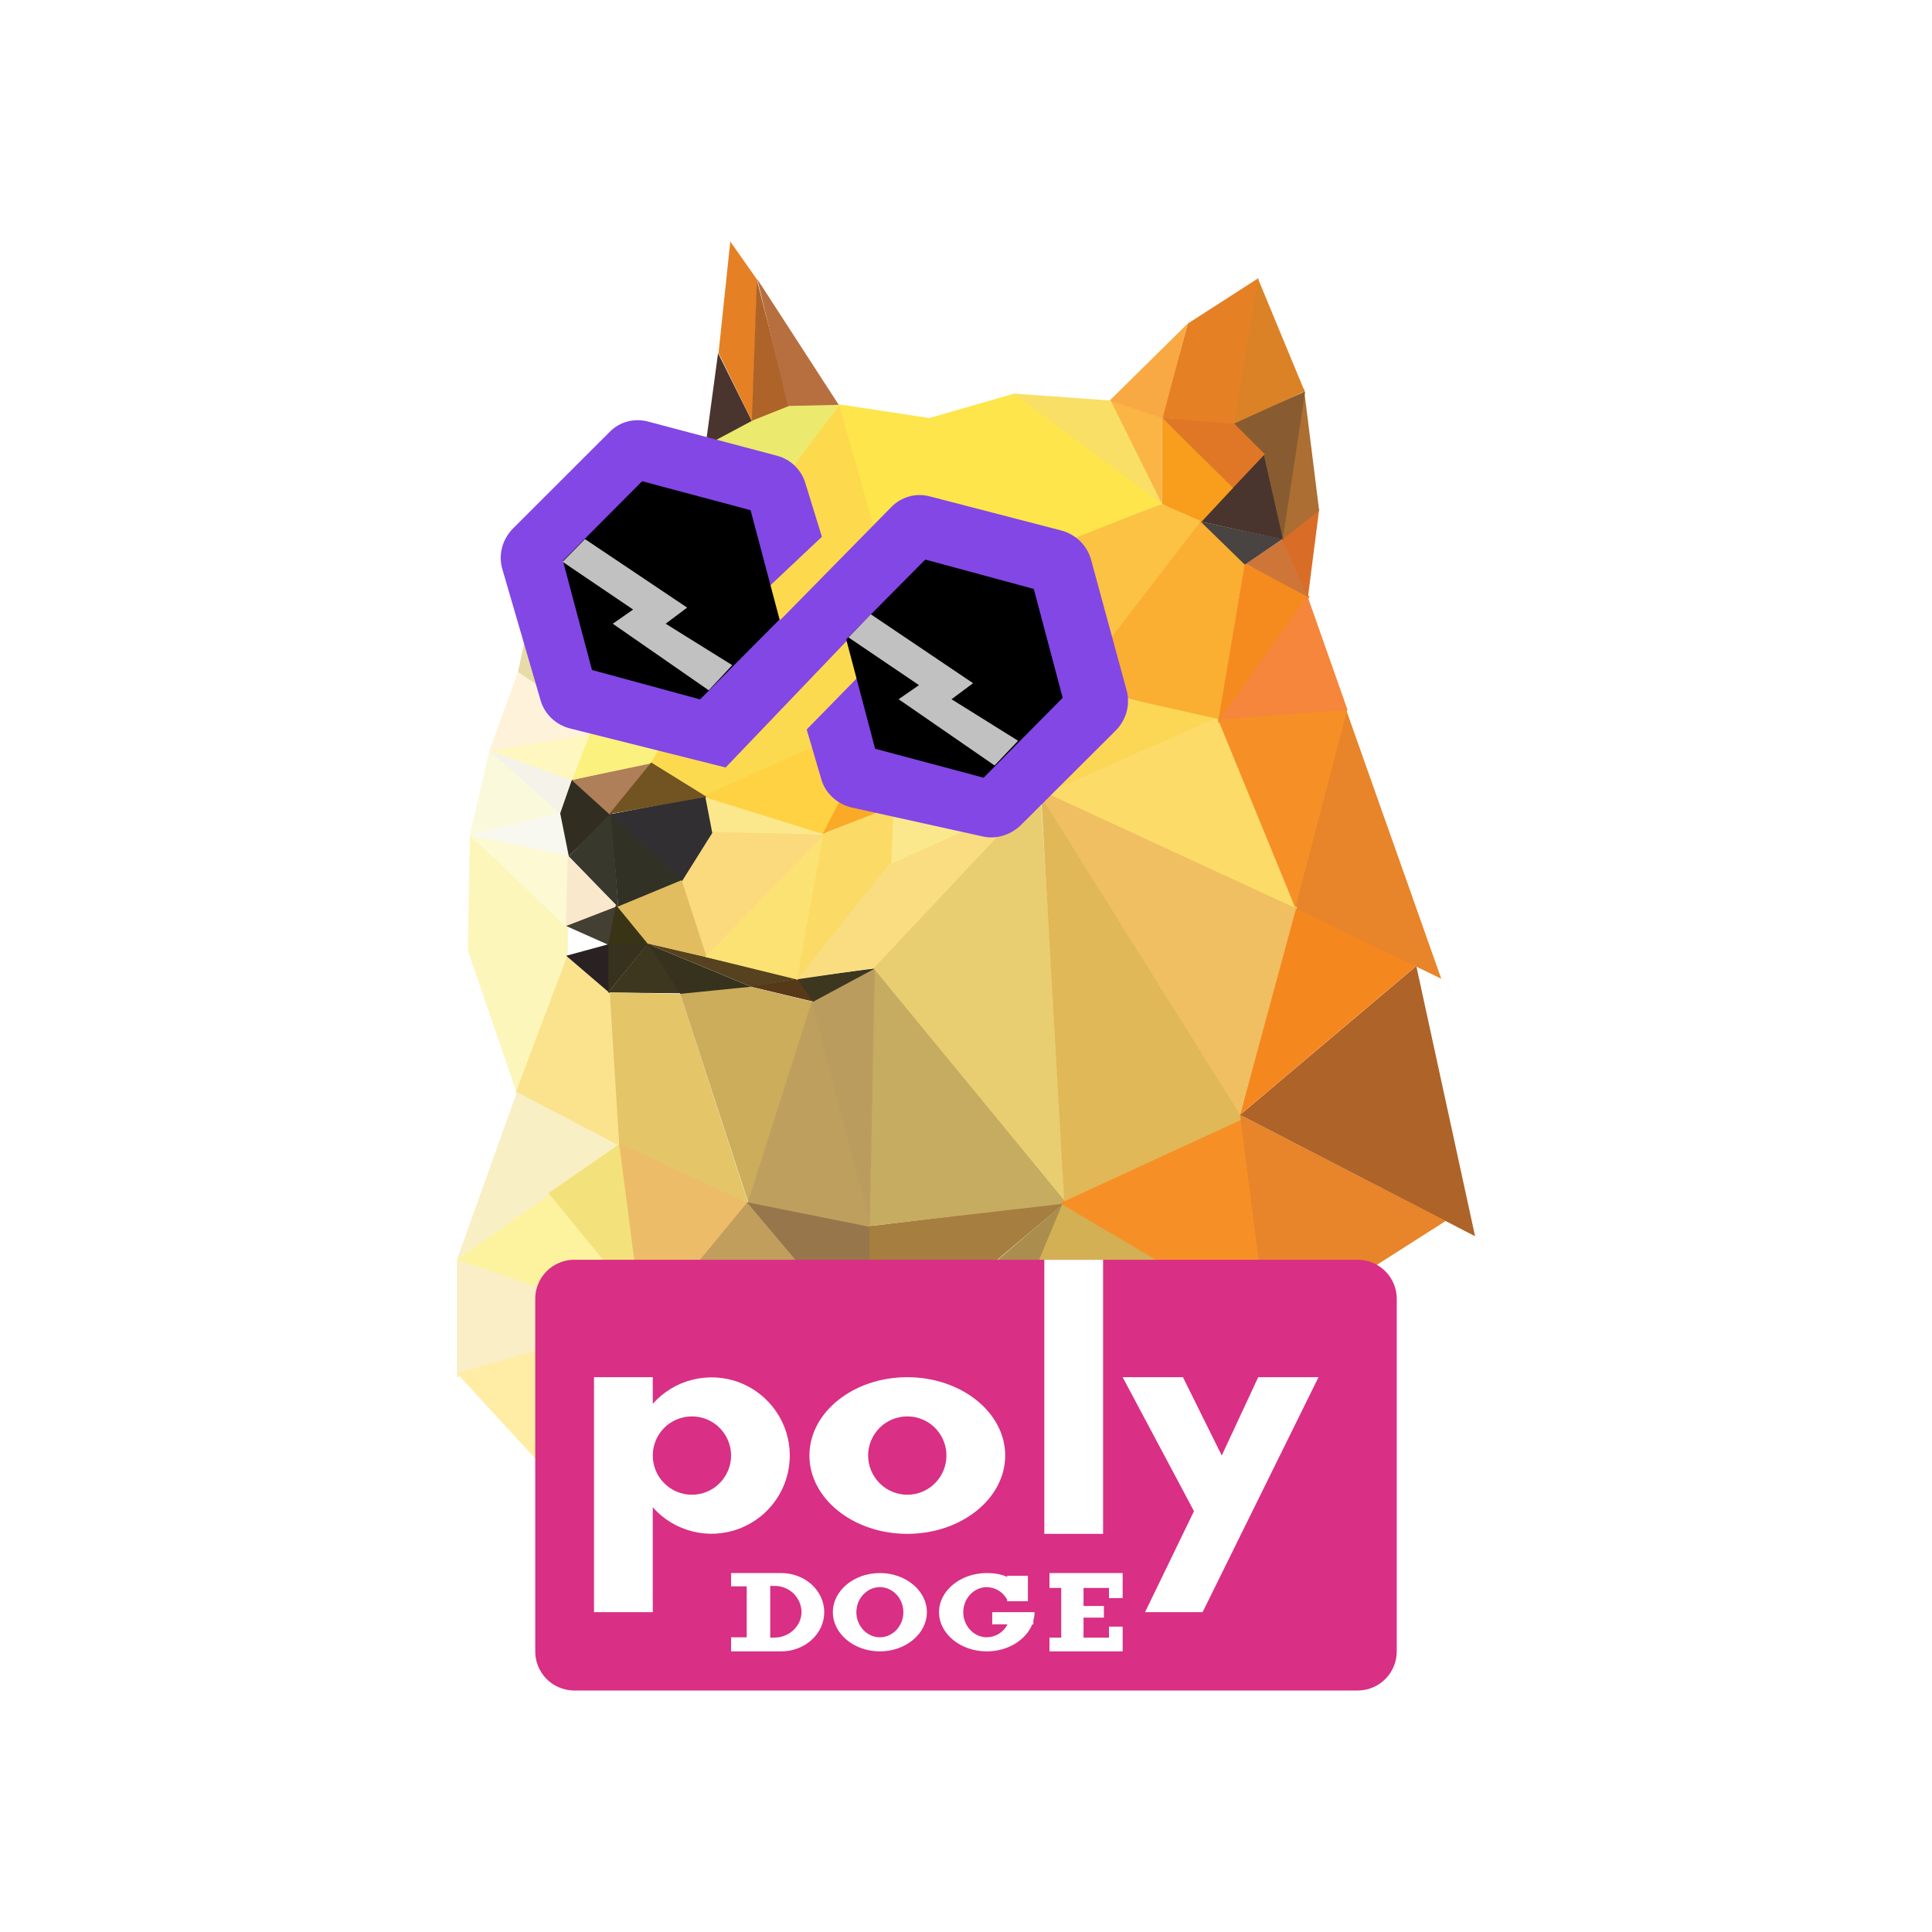 <svg width="24" height="24" viewBox="0 0 24 24" fill="none" xmlns="http://www.w3.org/2000/svg">
<rect x="0" y="0" width="24" height="24" fill="#333333" stroke="none"/>
<g clip-path="url(#clip0_328_30239)">
<path d="M24 0H0V24H24V0Z" fill="white"/>
<path d="M6.08 9.315L5.836 10.376L6.96 10.104L6.08 9.315Z" fill="#FBF9DC"/>
<path d="M5.812 11.811L6.421 13.582L7.053 11.884V11.495L5.837 10.376L5.812 11.811Z" fill="#FCF6BB"/>
<path d="M5.836 10.37L7.038 11.523L7.072 10.628L5.836 10.37Z" fill="#FCF9D3"/>
<path d="M6.96 10.104L5.841 10.371L7.067 10.634L6.96 10.104Z" fill="#F8F7F0"/>
<path d="M6.955 10.103L6.08 9.324L7.116 9.694L6.955 10.103Z" fill="#F4F2E9"/>
<path d="M7.066 10.638L6.959 10.103L7.105 9.685L7.611 10.098L7.066 10.638Z" fill="#312E21"/>
<path d="M7.68 11.271L7.067 10.639L7.597 10.089L7.68 11.266V11.271Z" fill="#38382D"/>
<path d="M7.676 11.266L7.029 11.509L7.053 10.634L7.676 11.266Z" fill="#FAE8CD"/>
<path d="M7.588 10.104L7.68 11.271L8.488 10.95L7.588 10.104Z" fill="#313126"/>
<path d="M7.573 10.118L7.101 9.69L8.089 9.471L7.578 10.118H7.573Z" fill="#AE7F59"/>
<path d="M7.329 9.104L7.105 9.688L8.108 9.479L8.195 9.309L7.329 9.104Z" fill="#FBF17E"/>
<path d="M7.101 9.694L6.08 9.324L7.335 9.096L7.101 9.694Z" fill="#FFF6C0"/>
<path d="M6.761 8.507L6.435 8.342L6.08 9.324L7.325 9.12L6.814 8.75L6.761 8.507Z" fill="#FFF2DB"/>
<path d="M6.434 8.351L6.527 7.913L6.677 8.511L6.434 8.346V8.351Z" fill="#E7DCA8"/>
<path d="M7.705 14.258L6.406 13.572L7.043 11.884L7.578 12.336L7.705 14.258Z" fill="#FBE38E"/>
<path d="M5.676 15.648L6.421 13.566L7.719 14.247L5.676 15.648Z" fill="#F9EFC5"/>
<path d="M5.676 17.108V15.649L7.136 16.043V16.69L5.676 17.108Z" fill="#F9EEC6"/>
<path d="M6.834 14.84L5.676 15.647L7.009 16.1L7.826 16.051L6.834 14.835V14.84Z" fill="#FDF39F"/>
<path d="M7.724 14.19L6.814 14.822L7.666 15.864H7.914L7.724 14.19Z" fill="#F3E27B"/>
<path d="M7.661 11.26L7.578 11.746L7.033 11.503L7.661 11.26Z" fill="#443F33"/>
<path d="M8.108 11.758L7.651 11.237L7.554 11.733L8.108 11.758Z" fill="#3A3416"/>
<path d="M7.573 11.727V12.335L7.033 11.873L7.568 11.727H7.573Z" fill="#2A2122"/>
<path d="M8.483 12.339L7.554 12.33L8.05 11.717L8.483 12.339Z" fill="#3D371F"/>
<path d="M9.344 12.263L8.05 11.727L8.474 12.379L9.344 12.263Z" fill="#37321D"/>
<path d="M9.912 12.155L8.005 11.708L9.343 12.262L9.912 12.155Z" fill="#56421E"/>
<path d="M10.146 12.453L9.329 12.258L9.903 12.156L10.146 12.448V12.453Z" fill="#563918"/>
<path d="M10.881 12.028L9.898 12.155L10.108 12.457L10.886 12.028H10.881Z" fill="#3D371F"/>
<path d="M8.449 12.347L7.574 12.327L7.695 14.263L9.301 14.964L8.449 12.347Z" fill="#E4C568"/>
<path d="M7.904 15.843L7.69 14.199L9.3 14.953L8.522 15.877L7.904 15.848V15.843Z" fill="#EDBC69"/>
<path d="M9.325 12.258L8.449 12.346L9.301 14.953L10.093 12.443L9.33 12.258H9.325Z" fill="#CCAD5B"/>
<path d="M10.827 15.25L9.285 14.954L10.088 12.429L10.827 15.25Z" fill="#BF9F5E"/>
<path d="M10.882 12.024L10.084 12.453L10.814 15.225L10.882 12.024Z" fill="#BB9C5F"/>
<path d="M10.123 15.931L9.281 14.939L8.507 15.878L10.123 15.931Z" fill="#C19E5C"/>
<path d="M10.803 15.24L9.275 14.934L10.122 15.936L10.803 16.018V15.24Z" fill="#97764B"/>
<path d="M13.23 14.939L10.798 15.231V16.009L11.917 16.048L13.23 14.939Z" fill="#A67E40"/>
<path d="M10.867 12.02L10.804 15.23L13.255 14.948L10.867 12.02Z" fill="#C6AC61"/>
<path d="M8.478 10.929L7.67 11.264L8.045 11.722L8.784 11.892L8.478 10.924V10.929Z" fill="#E1BD5F"/>
<path d="M10.263 10.361L8.779 11.889L8.468 10.935L8.818 10.317L10.263 10.366V10.361Z" fill="#FADA7C"/>
<path d="M10.235 10.364L8.756 9.897L8.834 10.335L10.235 10.364Z" fill="#FBE88D"/>
<path d="M8.755 9.889L8.089 9.475L8.24 9.203L10.541 7.777L10.706 8.419L10.079 9.285L8.765 9.889H8.755Z" fill="#FBDA50"/>
<path d="M10.249 10.37L8.722 9.893L10.084 9.28L10.541 9.752L10.249 10.37Z" fill="#FFD243"/>
<path d="M10.628 9.567L10.219 10.36L11.105 10.015L10.628 9.567Z" fill="#FAAA26"/>
<path d="M9.908 12.17L10.234 10.37L8.76 11.888L9.908 12.17Z" fill="#FCE273"/>
<path d="M11.081 10.754L9.898 12.18L10.229 10.36L11.105 10.01L11.081 10.754Z" fill="#FBDA66"/>
<path d="M10.871 12.024L9.903 12.165L11.051 10.725L11.999 10.307L12.476 10.351L10.871 12.024Z" fill="#F9DD80"/>
<path d="M11.105 9.942L11.071 10.73L12.01 10.307L12.083 10.243L11.105 9.942Z" fill="#FBE88D"/>
<path d="M12.924 9.825L10.852 12.029L13.251 14.948L12.924 9.825Z" fill="#E8CE70"/>
<path d="M6.722 18.198L5.676 17.059L6.766 16.748L6.722 18.198Z" fill="#FFEDA5"/>
<path d="M12.759 16.047H11.932L13.236 14.929L12.759 16.047Z" fill="#AB8E4D"/>
<path d="M14.899 15.94L13.201 14.948L12.754 16.018L14.895 15.94H14.899Z" fill="#D3B053"/>
<path d="M15.464 13.898L13.222 14.949L12.93 9.831L15.464 13.898Z" fill="#E1B857"/>
<path d="M15.065 16.066L13.168 14.947L15.45 13.896L15.693 16.066H15.06H15.065Z" fill="#F69026"/>
<path d="M17.959 15.167L15.405 13.849L15.687 16.058L16.684 15.98L17.959 15.167Z" fill="#E88429"/>
<path d="M18.324 15.357L15.405 13.849L17.594 12L18.324 15.357Z" fill="#AE6328"/>
<path d="M16.081 11.255L15.405 13.848L17.594 11.999L16.081 11.255Z" fill="#F5871F"/>
<path d="M16.106 11.265L12.832 9.737L15.405 13.848L16.106 11.265Z" fill="#EFBF61"/>
<path d="M17.906 12.159L16.072 11.274L16.719 8.808L17.906 12.164V12.159Z" fill="#E88429"/>
<path d="M15.137 8.873L12.997 9.851L16.115 11.291L15.137 8.873Z" fill="#FCDB69"/>
<path d="M16.738 8.808L15.118 8.905L16.091 11.279L16.738 8.808Z" fill="#F69026"/>
<path d="M15.153 8.9L12.852 9.917L13.8 8.643L15.153 8.9Z" fill="#FCD756"/>
<path d="M15.464 7.008L15.143 8.934L13.805 8.633L13.635 8.132L14.914 6.468L15.464 7.003V7.008Z" fill="#FAAE32"/>
<path d="M15.463 6.999L15.128 8.989L16.271 7.413L15.463 6.999Z" fill="#F58A1F"/>
<path d="M16.738 8.819L15.152 8.936L16.241 7.403L16.738 8.814V8.819Z" fill="#F5863C"/>
<path d="M15.93 6.698L15.473 7.004L16.261 7.423L15.93 6.693V6.698Z" fill="#CE7637"/>
<path d="M16.388 6.322L15.921 6.692L16.247 7.422L16.388 6.322Z" fill="#D96D27"/>
<path d="M15.93 6.697L14.914 6.479L15.463 7.014L15.93 6.697Z" fill="#494341"/>
<path d="M15.697 5.638L14.919 6.48L15.945 6.704L15.702 5.633L15.697 5.638Z" fill="#49352E"/>
<path d="M16.197 4.819L15.93 6.702L16.387 6.342L16.197 4.819Z" fill="#AC6E32"/>
<path d="M15.698 5.642L15.936 6.692L16.213 4.863L15.304 5.257L15.703 5.642H15.698Z" fill="#885C30"/>
<path d="M15.303 6.075L14.433 5.19L15.303 5.234L15.712 5.642L15.303 6.075Z" fill="#E07726"/>
<path d="M14.433 6.26V5.19L15.318 6.061L14.909 6.499L14.433 6.26Z" fill="#F89D1C"/>
<path d="M14.919 6.473L14.432 6.259L13.148 6.736L13.722 8.025L14.919 6.473Z" fill="#FBC244"/>
<path d="M14.754 4.023L14.433 5.19L15.323 5.263L15.634 3.454L14.758 4.018L14.754 4.023Z" fill="#E68025"/>
<path d="M16.203 4.864L15.318 5.268L15.624 3.454L16.208 4.864H16.203Z" fill="#DC8226"/>
<path d="M13.766 4.994L14.753 4.021L14.437 5.213L13.766 4.994Z" fill="#F9A943"/>
<path d="M14.432 6.26L13.785 4.976L14.432 5.19V6.26Z" fill="#FBB544"/>
<path d="M13.8 4.976L12.584 4.888L14.447 6.284L13.795 4.971L13.8 4.976Z" fill="#F9DF65"/>
<path d="M11.543 5.193L10.419 5.022L10.832 6.526L13.085 6.788L14.432 6.258L12.594 4.891L11.543 5.193Z" fill="#FDE54B"/>
<path d="M9.665 6.036L10.424 5.029L10.886 6.659L9.66 8.03L9.305 6.97L9.66 6.036H9.665Z" fill="#FDD94D"/>
<path d="M9.728 5.029L8.682 5.559L9.675 6.041L10.424 5.029H9.728Z" fill="#EBE96E"/>
<path d="M8.92 4.387L8.765 5.535L9.339 5.229L8.92 4.387Z" fill="#49352E"/>
<path d="M9.072 3L8.926 4.386L9.344 5.238L9.407 3.477L9.072 3Z" fill="#E68025"/>
<path d="M9.801 5.043L9.402 3.476L9.339 5.227L9.801 5.043Z" fill="#AE6328"/>
<path d="M10.419 5.029L9.407 3.467L9.787 5.043L10.419 5.029Z" fill="#B76F3F"/>
<path d="M7.569 5.37L6.372 6.566C6.241 6.698 6.187 6.892 6.241 7.072L6.713 8.692C6.761 8.867 6.898 8.999 7.073 9.047L9.014 9.534L10.531 7.948L10.692 8.376L10.021 9.062L10.201 9.675C10.249 9.85 10.395 9.986 10.575 10.03L12.205 10.39C12.37 10.429 12.546 10.375 12.672 10.259L13.859 9.076C13.99 8.945 14.044 8.755 13.995 8.575L13.553 6.951C13.504 6.775 13.363 6.639 13.188 6.591L11.553 6.167C11.378 6.119 11.193 6.172 11.067 6.304L9.695 7.7L9.383 7.447L10.21 6.668L10.006 6.007C9.957 5.837 9.821 5.705 9.651 5.661L8.055 5.238C7.88 5.19 7.695 5.238 7.569 5.37Z" fill="#8247E5"/>
<path d="M6.989 6.97L7.977 5.978L9.324 6.338L9.684 7.695L8.697 8.688L7.354 8.323L6.994 6.97H6.989ZM10.511 7.943L11.494 6.951L12.842 7.316L13.201 8.668L12.219 9.661L10.871 9.301L10.511 7.939V7.943Z" fill="black"/>
<path d="M7.267 6.697L6.989 6.979L7.865 7.572L7.612 7.748L8.804 8.575L9.096 8.263L8.269 7.748L8.536 7.548L7.267 6.697ZM10.818 7.631L10.54 7.918L11.416 8.511L11.163 8.686L12.355 9.509L12.647 9.202L11.82 8.686L12.088 8.487L10.818 7.631Z" fill="#C1C1C1"/>
<path d="M6.649 16.145C6.647 16.081 6.659 16.018 6.682 15.958C6.705 15.899 6.74 15.844 6.784 15.798C6.828 15.752 6.881 15.715 6.94 15.69C6.998 15.664 7.061 15.65 7.125 15.649H16.874C16.938 15.65 17.001 15.664 17.06 15.69C17.118 15.715 17.171 15.752 17.215 15.798C17.26 15.844 17.294 15.899 17.318 15.958C17.341 16.018 17.352 16.081 17.351 16.145V20.504C17.352 20.568 17.341 20.631 17.318 20.691C17.294 20.75 17.26 20.805 17.215 20.851C17.171 20.897 17.118 20.934 17.06 20.959C17.001 20.985 16.938 20.999 16.874 21H7.125C7.061 20.999 6.998 20.985 6.94 20.959C6.881 20.934 6.828 20.897 6.784 20.851C6.74 20.805 6.705 20.75 6.682 20.691C6.659 20.631 6.647 20.568 6.649 20.504V16.145Z" fill="#D92F85"/>
<path fill-rule="evenodd" clip-rule="evenodd" d="M12.973 15.649V19.054H13.703V15.649H12.973ZM9.811 18.081C9.811 18.279 9.751 18.472 9.638 18.634C9.526 18.796 9.366 18.921 9.182 18.99C8.997 19.06 8.795 19.072 8.604 19.024C8.412 18.976 8.239 18.872 8.109 18.724V20.027H7.379V17.108H8.109V17.439C8.239 17.291 8.412 17.186 8.604 17.139C8.795 17.091 8.997 17.103 9.182 17.172C9.366 17.242 9.526 17.366 9.638 17.529C9.751 17.691 9.811 17.884 9.811 18.081ZM8.109 18.081C8.109 18.21 8.16 18.334 8.251 18.425C8.342 18.517 8.466 18.568 8.595 18.568C8.724 18.568 8.848 18.517 8.939 18.425C9.03 18.334 9.082 18.21 9.082 18.081C9.082 17.952 9.03 17.829 8.939 17.737C8.848 17.646 8.724 17.595 8.595 17.595C8.466 17.595 8.342 17.646 8.251 17.737C8.16 17.829 8.109 17.952 8.109 18.081ZM11.271 19.054C11.942 19.054 12.487 18.616 12.487 18.081C12.487 17.546 11.942 17.108 11.271 17.108C10.599 17.108 10.055 17.546 10.055 18.081C10.055 18.616 10.599 19.054 11.271 19.054ZM11.271 18.568C11.4 18.568 11.524 18.517 11.615 18.425C11.706 18.334 11.757 18.21 11.757 18.081C11.757 17.952 11.706 17.829 11.615 17.737C11.524 17.646 11.4 17.595 11.271 17.595C11.142 17.595 11.018 17.646 10.927 17.737C10.836 17.829 10.784 17.952 10.784 18.081C10.784 18.21 10.836 18.334 10.927 18.425C11.018 18.517 11.142 18.568 11.271 18.568ZM14.832 18.772L13.946 17.108H14.695L15.177 18.081L15.63 17.108H16.379L14.939 20.027H14.224L14.832 18.772ZM10.93 20.514C11.251 20.514 11.514 20.295 11.514 20.027C11.514 19.76 11.251 19.541 10.93 19.541C10.609 19.541 10.346 19.76 10.346 20.027C10.346 20.295 10.609 20.514 10.93 20.514ZM10.93 20.339C11.091 20.339 11.222 20.198 11.222 20.027C11.222 19.857 11.091 19.716 10.93 19.716C10.77 19.716 10.638 19.857 10.638 20.027C10.638 20.198 10.77 20.339 10.93 20.339ZM9.276 19.706H9.082V19.541H9.704C10.001 19.541 10.239 19.76 10.239 20.027C10.239 20.295 10.001 20.514 9.704 20.514H9.082V20.339H9.276V19.706ZM9.568 20.343H9.617C9.806 20.343 9.957 20.198 9.957 20.022C9.956 19.979 9.946 19.936 9.928 19.896C9.91 19.857 9.885 19.821 9.854 19.791C9.822 19.762 9.785 19.738 9.744 19.723C9.703 19.707 9.66 19.7 9.617 19.701H9.568V20.343ZM12.852 20.027C12.852 20.061 12.847 20.095 12.837 20.125V20.178H12.823C12.745 20.372 12.521 20.514 12.258 20.514C11.932 20.514 11.665 20.295 11.665 20.027C11.665 19.76 11.932 19.541 12.258 19.541C12.351 19.541 12.438 19.555 12.511 19.589V19.575H12.769V19.891H12.511V19.872C12.487 19.825 12.45 19.787 12.406 19.759C12.361 19.732 12.31 19.717 12.258 19.716C12.098 19.716 11.966 19.857 11.966 20.027C11.966 20.198 12.098 20.339 12.258 20.339C12.312 20.338 12.364 20.323 12.41 20.295C12.455 20.266 12.492 20.226 12.516 20.178H12.326V20.027H12.852ZM13.037 19.726H13.183V20.343H13.037V20.514H13.946V20.207H13.776V20.343H13.46V20.095H13.713V19.95H13.46V19.726H13.776V19.852H13.946V19.541H13.037V19.726Z" fill="white"/>
<path d="M8.473 10.945L7.588 10.113L8.76 9.889L8.848 10.347L8.473 10.945Z" fill="#312F32"/>
<path d="M8.088 9.471L7.568 10.113L8.779 9.899L8.088 9.471Z" fill="#715421"/>
<path d="M8.045 11.727H7.558V12.326L8.045 11.727Z" fill="#37321D"/>
</g>
<defs>
<clipPath id="clip0_328_30239">
<rect width="24" height="24" fill="white"/>
</clipPath>
</defs>
</svg>

